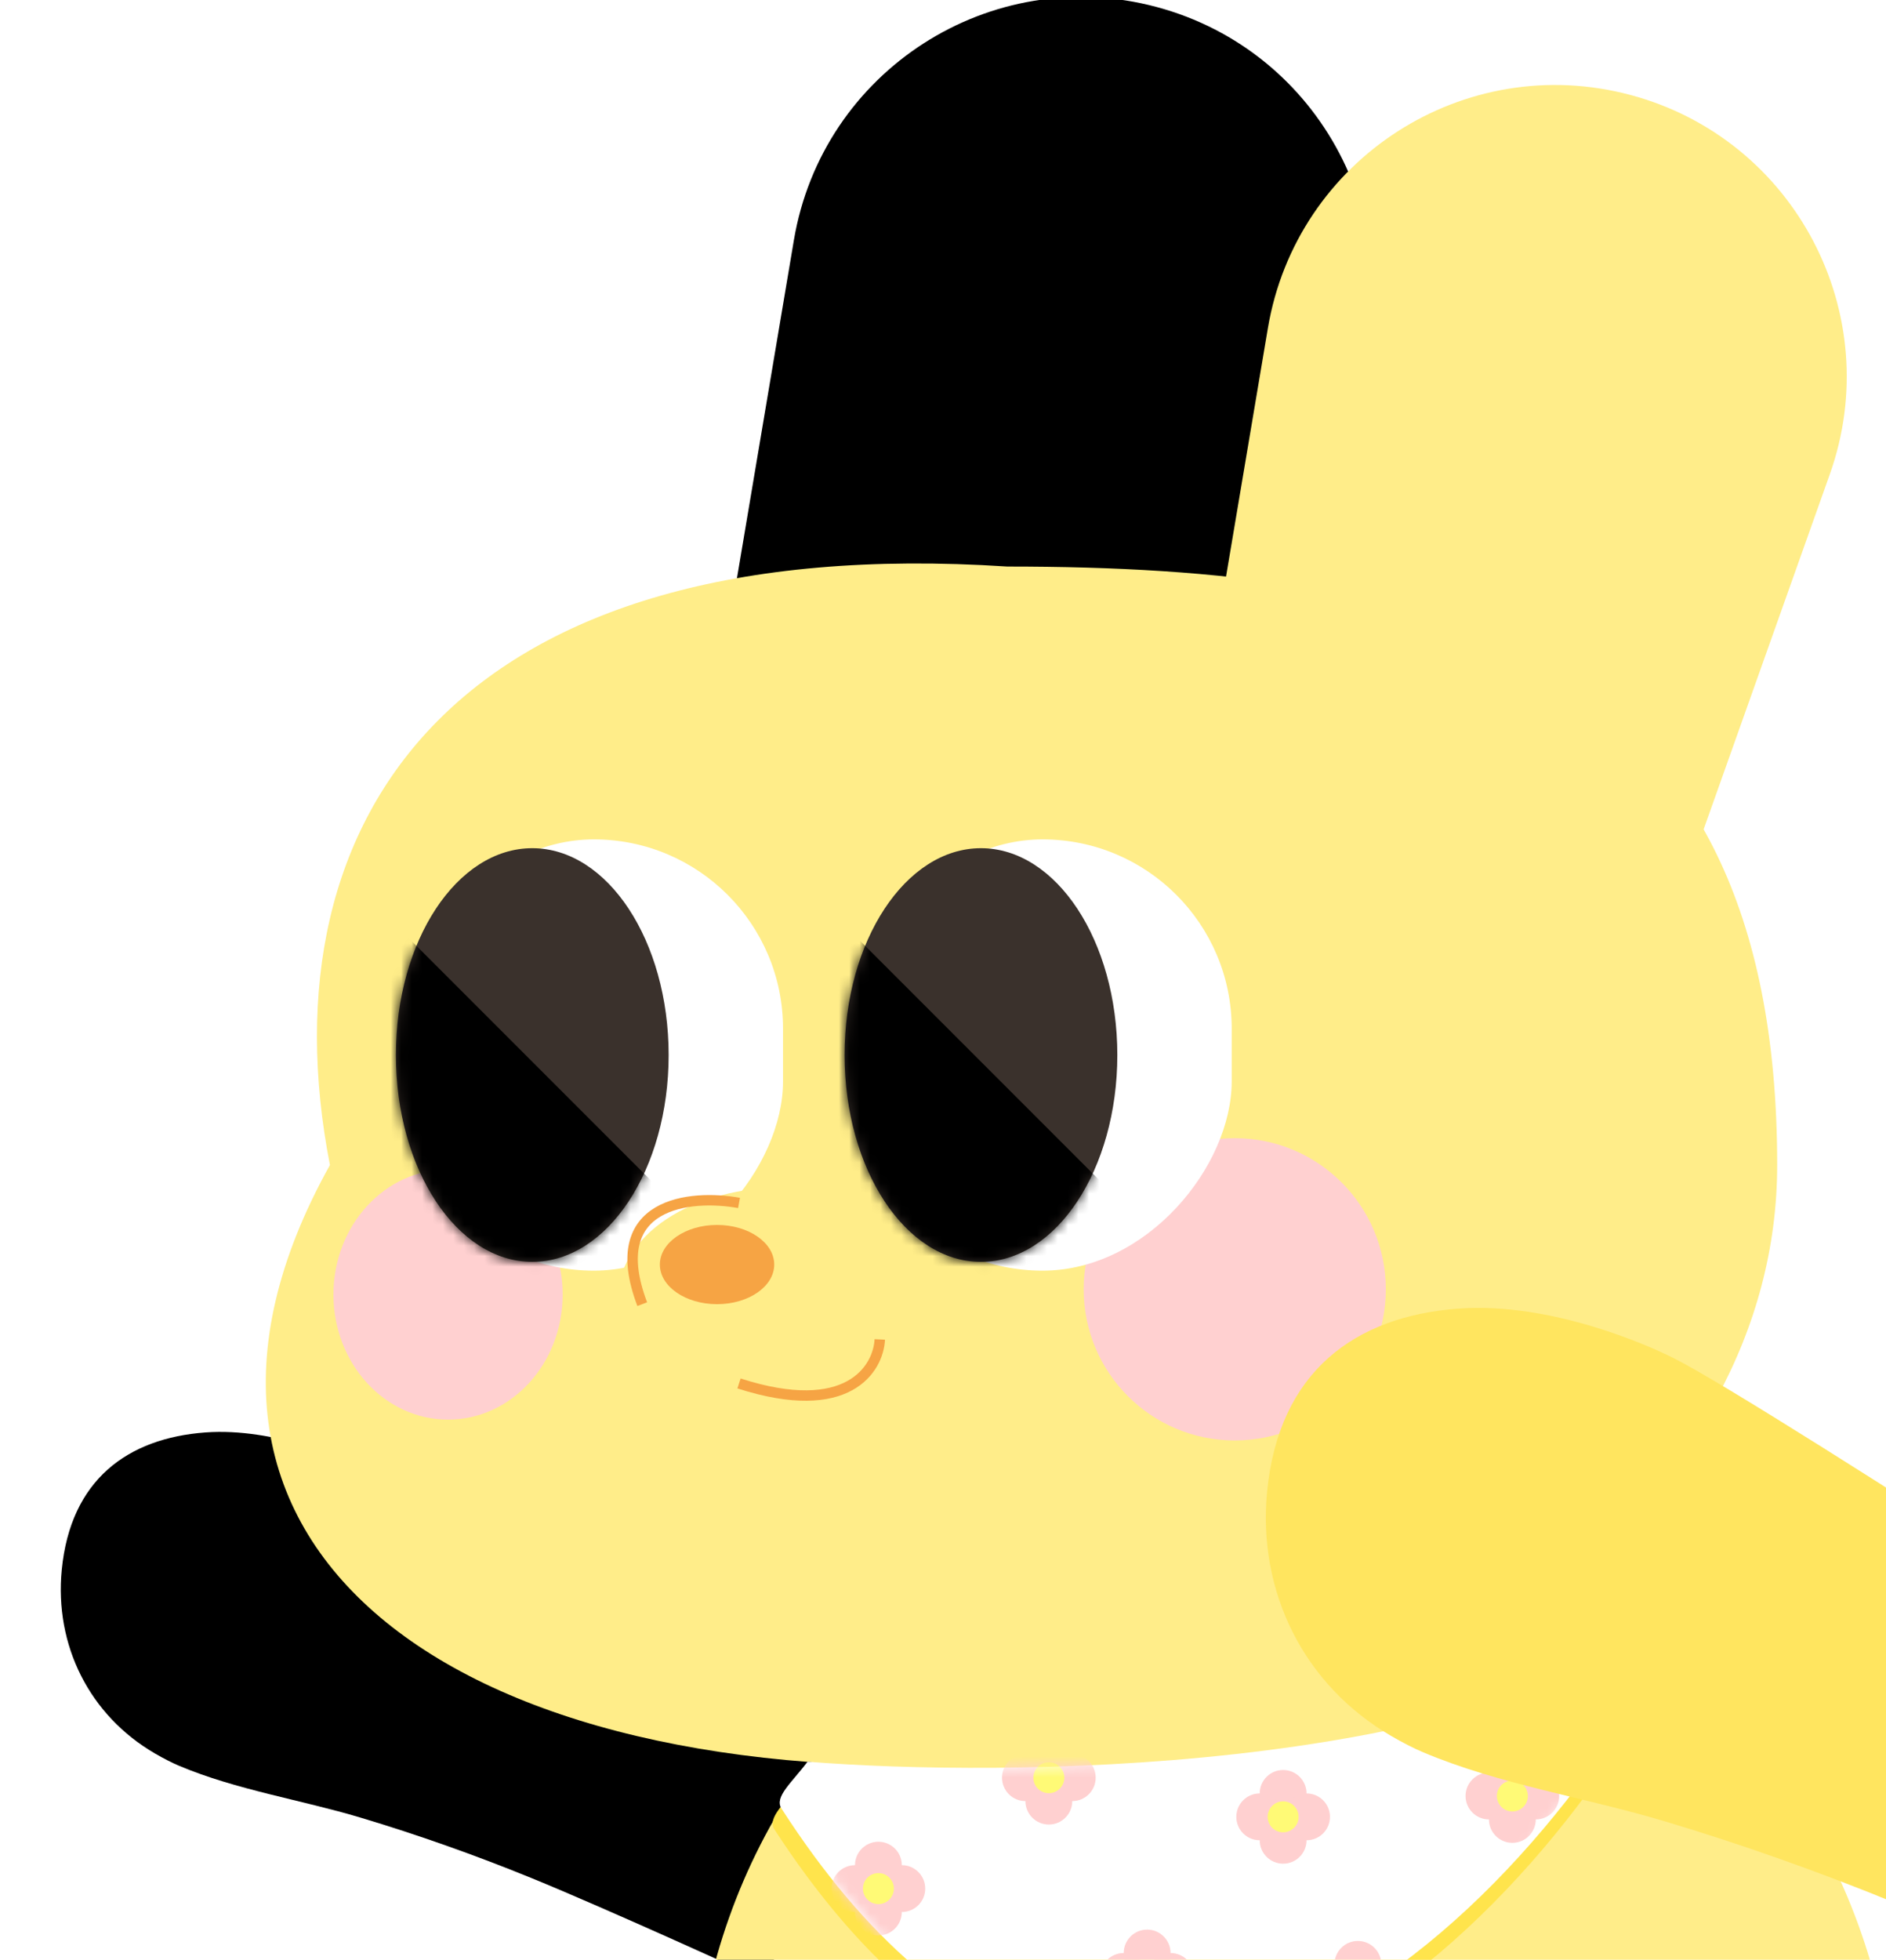 <svg width="181" height="188" viewBox="0 0 181 188" fill="none" xmlns="http://www.w3.org/2000/svg">
    <path
        d="M19.72 137.414C26.37 136.926 33.331 140.065 34.773 140.756C34.957 140.845 35.108 140.919 35.29 141.011C42.35 144.58 85.697 173.075 85.697 173.075L72.877 189.793C72.877 189.793 58.303 183.137 50.981 180.152C45.657 177.981 40.11 176.013 34.6 174.364C28.86 172.646 22.669 171.704 17.184 169.391C16.468 169.089 15.689 168.685 14.886 168.22C8.586 164.567 5.217 157.83 5.927 150.583C6.772 141.952 12.255 137.961 19.72 137.414Z"
        fill="url(#paint0_linear_3701_14709)" />
    <ellipse cx="57.559" cy="58.721" rx="57.559" ry="58.721"
        transform="matrix(-0.955 0.298 0.298 0.955 161.729 131.184)" fill="#FFED89" />
    <path
        d="M130.119 37.054C135.587 21.672 126.774 4.897 111.006 0.672V0.672C95.075 -3.597 78.929 6.776 76.189 23.039L62.185 106.166L101.777 116.775L130.119 37.054Z"
        fill="url(#paint1_linear_3701_14709)" />
    <path
        d="M31.663 111.764C11.432 148.061 43.133 172.068 96.677 169.179C137.48 169.179 170.557 143.473 170.557 111.764C170.557 62.37 137.48 54.349 96.677 54.349C44.101 50.91 25.108 78.14 31.663 111.764Z"
        fill="#FFED89" />
    <path
        d="M175.607 45.497C181.075 30.116 172.262 13.341 156.494 9.115V9.115C140.564 4.847 124.418 15.22 121.678 31.483L107.673 114.61L147.265 125.218L175.607 45.497Z"
        fill="#FFED89" />
    <g filter="url(#filter0_f_3701_14709)">
        <ellipse cx="43" cy="124.184" rx="11" ry="12" fill="#FFD0D0" />
    </g>
    <g clipPath="url(#clip0_3701_14709)">
        <rect width="36.307" height="41.373" rx="18.153"
            transform="matrix(-1 0 0 1 75.147 80.522)" fill="white" />
        <ellipse cx="13.087" cy="19.842" rx="13.087" ry="19.842"
            transform="matrix(-1 0 0 1 64.17 81.367)" fill="#3A312C" />
        <mask id="mask0_3701_14709" style="mask-type:alpha" maskUnits="userSpaceOnUse" x="37" y="81"
            width="28" height="41">
            <ellipse cx="13.087" cy="19.842" rx="13.087" ry="19.842"
                transform="matrix(-1 0 0 1 64.17 81.367)" fill="black" />
        </mask>
        <g mask="url(#mask0_3701_14709)">
            <path
                d="M64.169 114.937L39.043 89.811L22.326 106.528L47.452 131.654L64.169 114.937Z"
                fill="url(#paint2_linear_3701_14709)" fillOpacity="0.58" />
        </g>
    </g>
    <path
        d="M59.154 125.259C58.413 132.914 65.996 138.377 75.594 137.91C84.673 137.91 92.033 132.246 92.033 125.259C92.033 118.272 84.673 113.875 75.594 113.875C66.514 113.875 59.154 118.272 59.154 125.259Z"
        fill="#FFED89" />
    <path d="M70.924 115.398C66.28 114.554 57.921 115.314 61.636 125.108" stroke="#F6A444"
        strokeWidth="2.533" strokeLinecap="round" />
    <g filter="url(#filter1_f_3701_14709)">
        <circle cx="118.5" cy="123.684" r="14.5" fill="#FFD0D0" />
    </g>
    <g clipPath="url(#clip1_3701_14709)">
        <rect width="36.307" height="41.373" rx="18.153"
            transform="matrix(-1 0 0 1 118.207 80.522)" fill="white" />
        <ellipse cx="13.087" cy="19.842" rx="13.087" ry="19.842"
            transform="matrix(-1 0 0 1 107.23 81.367)" fill="#3A312C" />
        <mask id="mask1_3701_14709" style="mask-type:alpha" maskUnits="userSpaceOnUse" x="81" y="81"
            width="27" height="41">
            <ellipse cx="13.087" cy="19.842" rx="13.087" ry="19.842"
                transform="matrix(-1 0 0 1 107.23 81.367)" fill="black" />
        </mask>
        <g mask="url(#mask1_3701_14709)">
            <path
                d="M107.232 114.937L82.106 89.811L65.389 106.528L90.514 131.654L107.232 114.937Z"
                fill="url(#paint3_linear_3701_14709)" fillOpacity="0.58" />
        </g>
    </g>
    <path d="M84.434 128.492C84.293 131.307 81.394 136.091 70.924 132.714" stroke="#F6A444"
        strokeWidth="2.533" strokeLinecap="round" />
    <ellipse cx="5.488" cy="3.8" rx="5.488" ry="3.8"
        transform="matrix(-1 0 0 1 74.303 117.509)" fill="#F6A444" />
    <path
        d="M161.5 157C140.134 172.2 95.824 172.5 76.843 171C75.332 173 73.595 174.378 74.324 175.5C107.539 226.577 148.022 184.724 161.5 157Z"
        fill="#FFE44C" />
    <path
        d="M161.5 155C140.3 170.2 96.334 170.5 77.5 169C76.001 171 74.277 172.378 75.001 173.5C107.957 224.577 148.127 182.724 161.5 155Z"
        fill="white" />
    <mask id="mask2_3701_14709" style="mask-type:alpha" maskUnits="userSpaceOnUse" x="74" y="155"
        width="88" height="43">
        <path
            d="M161.5 155C140.3 170.2 96.334 170.5 77.5 169C76.001 171 74.277 172.378 75.001 173.5C107.957 224.577 148.127 182.724 161.5 155Z"
            fill="white" />
    </mask>
    <g mask="url(#mask2_3701_14709)">
        <circle cx="84.3" cy="178.926" r="2.247" fill="#FFD0D0" />
        <circle cx="86.548" cy="181.173" r="2.247" fill="#FFD0D0" />
        <circle cx="84.3" cy="183.42" r="2.247" fill="#FFD0D0" />
        <circle cx="82.054" cy="181.173" r="2.247" fill="#FFD0D0" />
        <circle cx="1.486" cy="1.486" r="1.486" transform="matrix(1 0 0 -1 82.814 182.659)"
            fill="#FFFA76" />
        <circle cx="100.657" cy="168.286" r="2.247" fill="#FFD0D0" />
        <circle cx="102.905" cy="170.533" r="2.247" fill="#FFD0D0" />
        <circle cx="100.657" cy="172.781" r="2.247" fill="#FFD0D0" />
        <circle cx="98.411" cy="170.533" r="2.247" fill="#FFD0D0" />
        <circle cx="1.486" cy="1.486" r="1.486" transform="matrix(1 0 0 -1 99.172 172.02)"
            fill="#FFFA76" />
        <circle cx="110.091" cy="187.354" r="2.247" fill="#FFD0D0" />
        <circle cx="112.339" cy="189.601" r="2.247" fill="#FFD0D0" />
        <circle cx="107.843" cy="189.601" r="2.247" fill="#FFD0D0" />
        <circle cx="130.316" cy="188.442" r="2.247" fill="#FFD0D0" />
        <circle cx="150.38" cy="189.719" r="2.247" fill="#FFD0D0" />
        <circle cx="158.626" cy="166.039" r="2.247" fill="#FFD0D0" />
        <circle cx="160.874" cy="168.286" r="2.247" fill="#FFD0D0" />
        <circle cx="158.626" cy="170.533" r="2.247" fill="#FFD0D0" />
        <circle cx="156.38" cy="168.286" r="2.247" fill="#FFD0D0" />
        <circle cx="1.486" cy="1.486" r="1.486" transform="matrix(1 0 0 -1 157.141 169.772)"
            fill="#FFFA76" />
        <circle cx="123.142" cy="172.043" r="2.247" fill="#FFD0D0" />
        <circle cx="125.39" cy="174.29" r="2.247" fill="#FFD0D0" />
        <circle cx="123.142" cy="176.537" r="2.247" fill="#FFD0D0" />
        <circle cx="120.896" cy="174.29" r="2.247" fill="#FFD0D0" />
        <circle cx="1.486" cy="1.486" r="1.486" transform="matrix(1 0 0 -1 121.656 175.775)"
            fill="#FFFA76" />
        <circle cx="145.142" cy="170.043" r="2.247" fill="#FFD0D0" />
        <circle cx="147.39" cy="172.29" r="2.247" fill="#FFD0D0" />
        <circle cx="145.142" cy="174.537" r="2.247" fill="#FFD0D0" />
        <circle cx="142.896" cy="172.29" r="2.247" fill="#FFD0D0" />
        <circle cx="1.486" cy="1.486" r="1.486" transform="matrix(1 0 0 -1 143.656 173.775)"
            fill="#FFFA76" />
    </g>
    <path
        d="M139.969 125.536C148.961 124.876 158.382 129.199 160.091 130.027C160.276 130.116 160.426 130.19 160.609 130.281C169.733 134.84 227.793 173.006 227.793 173.006L210.729 195.26C210.729 195.26 191.328 186.4 181.581 182.426C174.495 179.537 167.111 176.917 159.776 174.722C152.135 172.435 143.894 171.182 136.593 168.103C135.639 167.701 134.602 167.163 133.533 166.543C125.148 161.68 120.663 152.713 121.607 143.066C122.732 131.576 130.032 126.265 139.969 125.536Z"
        fill="#FFE55F" />
    <defs>
        <filter id="filter0_f_3701_14709" x="6.9" y="87.084" width="72.2" height="74.2"
            filterUnits="userSpaceOnUse" colorInterpolationFilters="sRGB">
            <feFlood floodOpacity="0" result="BackgroundImageFix" />
            <feBlend mode="normal" in="SourceGraphic" in2="BackgroundImageFix" result="shape" />
            <feGaussianBlur stdDeviation="12.55" result="effect1_foregroundBlur_3701_14709" />
        </filter>
        <filter id="filter1_f_3701_14709" x="78.9" y="84.084" width="79.2" height="79.2"
            filterUnits="userSpaceOnUse" colorInterpolationFilters="sRGB">
            <feFlood floodOpacity="0" result="BackgroundImageFix" />
            <feBlend mode="normal" in="SourceGraphic" in2="BackgroundImageFix" result="shape" />
            <feGaussianBlur stdDeviation="12.55" result="effect1_foregroundBlur_3701_14709" />
        </filter>
        <linearGradient id="paint0_linear_3701_14709" x1="83.315" y1="155.151" x2="52.417"
            y2="194.756" gradientUnits="userSpaceOnUse">
            <stop stopColor="#FFE55F" stopOpacity="0" />
            <stop offset="0.814" stopColor="#FFE55F" />
        </linearGradient>
        <linearGradient id="paint1_linear_3701_14709" x1="82.944" y1="-10.473" x2="131.492"
            y2="100.87" gradientUnits="userSpaceOnUse">
            <stop offset="0.308" stopColor="#FFE55F" />
            <stop offset="1" stopColor="#FFE55F" stopOpacity="0" />
        </linearGradient>
        <linearGradient id="paint2_linear_3701_14709" x1="34.889" y1="119.091" x2="51.606"
            y2="102.374" gradientUnits="userSpaceOnUse">
            <stop stopColor="#D9D9D9" stopOpacity="0" />
            <stop offset="1" stopColor="#4F4F4F" />
        </linearGradient>
        <linearGradient id="paint3_linear_3701_14709" x1="77.952" y1="119.091" x2="94.669"
            y2="102.374" gradientUnits="userSpaceOnUse">
            <stop stopColor="#D9D9D9" stopOpacity="0" />
            <stop offset="1" stopColor="#4F4F4F" />
        </linearGradient>
        <clipPath id="clip0_3701_14709">
            <rect width="36.307" height="41.373" rx="18.153"
                transform="matrix(-1 0 0 1 75.147 80.522)" fill="white" />
        </clipPath>
        <clipPath id="clip1_3701_14709">
            <rect width="36.307" height="41.373" rx="18.153"
                transform="matrix(-1 0 0 1 118.207 80.522)" fill="white" />
        </clipPath>
    </defs>
</svg>